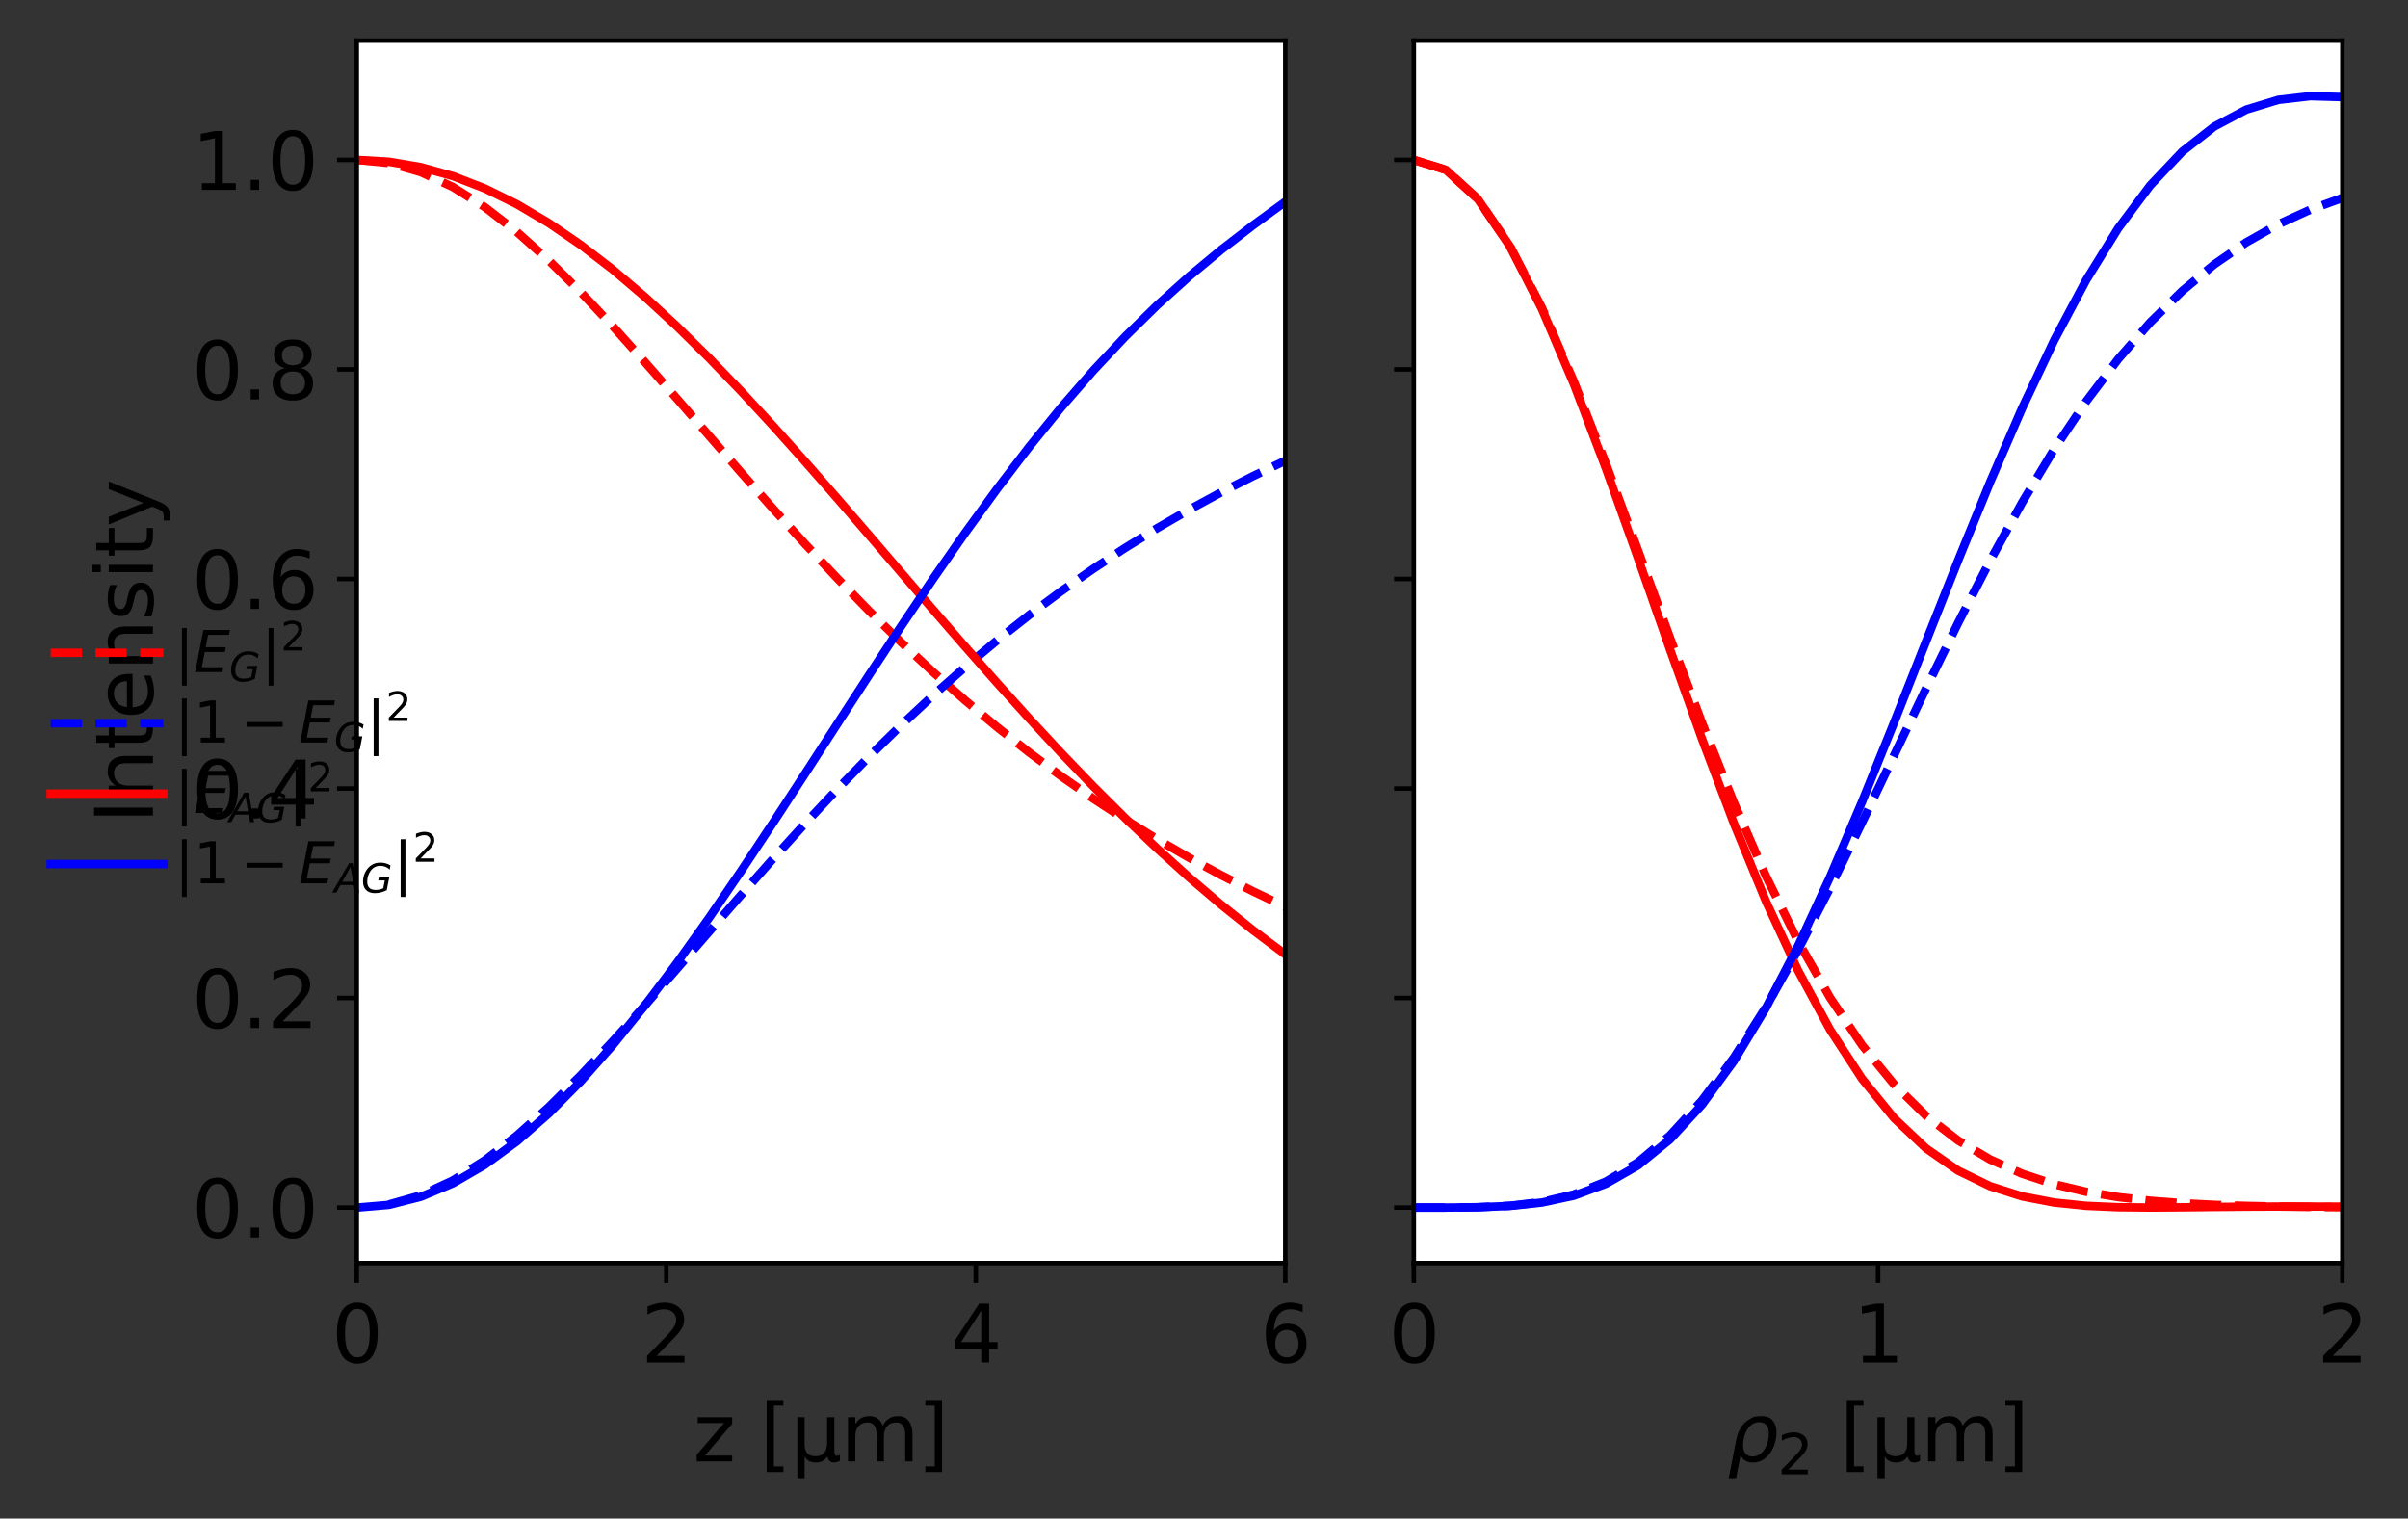 <?xml version="1.0" encoding="utf-8" standalone="no"?>
<!DOCTYPE svg PUBLIC "-//W3C//DTD SVG 1.1//EN"
  "http://www.w3.org/Graphics/SVG/1.1/DTD/svg11.dtd">
<svg height="269.529pt" version="1.1" viewBox="0 0 427.416 269.529" width="427.416pt" xmlns="http://www.w3.org/2000/svg" xmlns:xlink="http://www.w3.org/1999/xlink">
 <rect x="0" y="0" width="427.416" height="269.529" fill="#333333" stroke="none"/>
 <defs>
  <style type="text/css">*{stroke-linecap:butt;stroke-linejoin:round;}</style>
 </defs>
 <g id="figure_1">
  <g id="patch_1">
   <path d="M 0 269.529 
L 427.416 269.529 
L 427.416 0 
L 0 0 
z
" style="fill:none;"/>
  </g>
  <g id="axes_1">
   <g id="patch_2">
    <path d="M 63.325 224.2 
L 228.137 224.2 
L 228.137 7.2 
L 63.325 7.2 
z
" style="fill:#ffffff;"/>
   </g>
   <g id="matplotlib.axis_1">
    <g id="xtick_1">
     <g id="line2d_1">
      <defs>
       <path d="M 0 0 
L 0 3.5 
" id="m1a1804c371" style="stroke:#000000;stroke-width:0.8;"/>
      </defs>
      <g>
       <use style="stroke:#000000;stroke-width:0.8;" x="63.325" xlink:href="#m1a1804c371" y="224.2"/>
      </g>
     </g>
     <g id="text_1">
      <!-- 0 -->
      <g transform="translate(58.871 241.838)scale(0.14 -0.14)">
       <defs>
        <path d="M 2034 4250 
Q 1547 4250 1301 3770 
Q 1056 3291 1056 2328 
Q 1056 1369 1301 889 
Q 1547 409 2034 409 
Q 2525 409 2770 889 
Q 3016 1369 3016 2328 
Q 3016 3291 2770 3770 
Q 2525 4250 2034 4250 
z
M 2034 4750 
Q 2819 4750 3233 4129 
Q 3647 3509 3647 2328 
Q 3647 1150 3233 529 
Q 2819 -91 2034 -91 
Q 1250 -91 836 529 
Q 422 1150 422 2328 
Q 422 3509 836 4129 
Q 1250 4750 2034 4750 
z
" id="DejaVuSans-30" transform="scale(0.016)"/>
       </defs>
       <use xlink:href="#DejaVuSans-30"/>
      </g>
     </g>
    </g>
    <g id="xtick_2">
     <g id="line2d_2">
      <g>
       <use style="stroke:#000000;stroke-width:0.8;" x="118.263" xlink:href="#m1a1804c371" y="224.2"/>
      </g>
     </g>
     <g id="text_2">
      <!-- 2 -->
      <g transform="translate(113.809 241.838)scale(0.14 -0.14)">
       <defs>
        <path d="M 1228 531 
L 3431 531 
L 3431 0 
L 469 0 
L 469 531 
Q 828 903 1448 1529 
Q 2069 2156 2228 2338 
Q 2531 2678 2651 2914 
Q 2772 3150 2772 3378 
Q 2772 3750 2511 3984 
Q 2250 4219 1831 4219 
Q 1534 4219 1204 4116 
Q 875 4013 500 3803 
L 500 4441 
Q 881 4594 1212 4672 
Q 1544 4750 1819 4750 
Q 2544 4750 2975 4387 
Q 3406 4025 3406 3419 
Q 3406 3131 3298 2873 
Q 3191 2616 2906 2266 
Q 2828 2175 2409 1742 
Q 1991 1309 1228 531 
z
" id="DejaVuSans-32" transform="scale(0.016)"/>
       </defs>
       <use xlink:href="#DejaVuSans-32"/>
      </g>
     </g>
    </g>
    <g id="xtick_3">
     <g id="line2d_3">
      <g>
       <use style="stroke:#000000;stroke-width:0.8;" x="173.2" xlink:href="#m1a1804c371" y="224.2"/>
      </g>
     </g>
     <g id="text_3">
      <!-- 4 -->
      <g transform="translate(168.746 241.838)scale(0.14 -0.14)">
       <defs>
        <path d="M 2419 4116 
L 825 1625 
L 2419 1625 
L 2419 4116 
z
M 2253 4666 
L 3047 4666 
L 3047 1625 
L 3713 1625 
L 3713 1100 
L 3047 1100 
L 3047 0 
L 2419 0 
L 2419 1100 
L 313 1100 
L 313 1709 
L 2253 4666 
z
" id="DejaVuSans-34" transform="scale(0.016)"/>
       </defs>
       <use xlink:href="#DejaVuSans-34"/>
      </g>
     </g>
    </g>
    <g id="xtick_4">
     <g id="line2d_4">
      <g>
       <use style="stroke:#000000;stroke-width:0.8;" x="228.137" xlink:href="#m1a1804c371" y="224.2"/>
      </g>
     </g>
     <g id="text_4">
      <!-- 6 -->
      <g transform="translate(223.684 241.838)scale(0.14 -0.14)">
       <defs>
        <path d="M 2113 2584 
Q 1688 2584 1439 2293 
Q 1191 2003 1191 1497 
Q 1191 994 1439 701 
Q 1688 409 2113 409 
Q 2538 409 2786 701 
Q 3034 994 3034 1497 
Q 3034 2003 2786 2293 
Q 2538 2584 2113 2584 
z
M 3366 4563 
L 3366 3988 
Q 3128 4100 2886 4159 
Q 2644 4219 2406 4219 
Q 1781 4219 1451 3797 
Q 1122 3375 1075 2522 
Q 1259 2794 1537 2939 
Q 1816 3084 2150 3084 
Q 2853 3084 3261 2657 
Q 3669 2231 3669 1497 
Q 3669 778 3244 343 
Q 2819 -91 2113 -91 
Q 1303 -91 875 529 
Q 447 1150 447 2328 
Q 447 3434 972 4092 
Q 1497 4750 2381 4750 
Q 2619 4750 2861 4703 
Q 3103 4656 3366 4563 
z
" id="DejaVuSans-36" transform="scale(0.016)"/>
       </defs>
       <use xlink:href="#DejaVuSans-36"/>
      </g>
     </g>
    </g>
    <g id="text_5">
     <!-- z [$\mathrm{\mu m}$] -->
     <g transform="translate(123.051 259.389)scale(0.14 -0.14)">
      <defs>
       <path d="M 353 3500 
L 3084 3500 
L 3084 2975 
L 922 459 
L 3084 459 
L 3084 0 
L 275 0 
L 275 525 
L 2438 3041 
L 353 3041 
L 353 3500 
z
" id="DejaVuSans-7a" transform="scale(0.016)"/>
       <path id="DejaVuSans-20" transform="scale(0.016)"/>
       <path d="M 550 4863 
L 1875 4863 
L 1875 4416 
L 1125 4416 
L 1125 -397 
L 1875 -397 
L 1875 -844 
L 550 -844 
L 550 4863 
z
" id="DejaVuSans-5b" transform="scale(0.016)"/>
       <path d="M 544 -1331 
L 544 3500 
L 1119 3500 
L 1119 1325 
Q 1119 872 1334 640 
Q 1550 409 1972 409 
Q 2434 409 2667 671 
Q 2900 934 2900 1459 
L 2900 3500 
L 3475 3500 
L 3475 806 
Q 3475 619 3529 530 
Q 3584 441 3700 441 
Q 3728 441 3778 458 
Q 3828 475 3916 513 
L 3916 50 
Q 3788 -22 3673 -56 
Q 3559 -91 3450 -91 
Q 3234 -91 3106 31 
Q 2978 153 2931 403 
Q 2775 156 2548 32 
Q 2322 -91 2016 -91 
Q 1697 -91 1473 31 
Q 1250 153 1119 397 
L 1119 -1331 
L 544 -1331 
z
" id="DejaVuSans-3bc" transform="scale(0.016)"/>
       <path d="M 3328 2828 
Q 3544 3216 3844 3400 
Q 4144 3584 4550 3584 
Q 5097 3584 5394 3201 
Q 5691 2819 5691 2113 
L 5691 0 
L 5113 0 
L 5113 2094 
Q 5113 2597 4934 2840 
Q 4756 3084 4391 3084 
Q 3944 3084 3684 2787 
Q 3425 2491 3425 1978 
L 3425 0 
L 2847 0 
L 2847 2094 
Q 2847 2600 2669 2842 
Q 2491 3084 2119 3084 
Q 1678 3084 1418 2786 
Q 1159 2488 1159 1978 
L 1159 0 
L 581 0 
L 581 3500 
L 1159 3500 
L 1159 2956 
Q 1356 3278 1631 3431 
Q 1906 3584 2284 3584 
Q 2666 3584 2933 3390 
Q 3200 3197 3328 2828 
z
" id="DejaVuSans-6d" transform="scale(0.016)"/>
       <path d="M 1947 4863 
L 1947 -844 
L 622 -844 
L 622 -397 
L 1369 -397 
L 1369 4416 
L 622 4416 
L 622 4863 
L 1947 4863 
z
" id="DejaVuSans-5d" transform="scale(0.016)"/>
      </defs>
      <use transform="translate(0 0.016)" xlink:href="#DejaVuSans-7a"/>
      <use transform="translate(52.49 0.016)" xlink:href="#DejaVuSans-20"/>
      <use transform="translate(84.277 0.016)" xlink:href="#DejaVuSans-5b"/>
      <use transform="translate(123.291 0.016)" xlink:href="#DejaVuSans-3bc"/>
      <use transform="translate(186.914 0.016)" xlink:href="#DejaVuSans-6d"/>
      <use transform="translate(284.326 0.016)" xlink:href="#DejaVuSans-5d"/>
     </g>
    </g>
   </g>
   <g id="matplotlib.axis_2">
    <g id="ytick_1">
     <g id="line2d_5">
      <defs>
       <path d="M 0 0 
L -3.5 0 
" id="m82e2b586c4" style="stroke:#000000;stroke-width:0.8;"/>
      </defs>
      <g>
       <use style="stroke:#000000;stroke-width:0.8;" x="63.325" xlink:href="#m82e2b586c4" y="214.336"/>
      </g>
     </g>
     <g id="text_6">
      <!-- 0.0 -->
      <g transform="translate(34.061 219.655)scale(0.14 -0.14)">
       <defs>
        <path d="M 684 794 
L 1344 794 
L 1344 0 
L 684 0 
L 684 794 
z
" id="DejaVuSans-2e" transform="scale(0.016)"/>
       </defs>
       <use xlink:href="#DejaVuSans-30"/>
       <use x="63.623" xlink:href="#DejaVuSans-2e"/>
       <use x="95.41" xlink:href="#DejaVuSans-30"/>
      </g>
     </g>
    </g>
    <g id="ytick_2">
     <g id="line2d_6">
      <g>
       <use style="stroke:#000000;stroke-width:0.8;" x="63.325" xlink:href="#m82e2b586c4" y="177.146"/>
      </g>
     </g>
     <g id="text_7">
      <!-- 0.2 -->
      <g transform="translate(34.061 182.465)scale(0.14 -0.14)">
       <use xlink:href="#DejaVuSans-30"/>
       <use x="63.623" xlink:href="#DejaVuSans-2e"/>
       <use x="95.41" xlink:href="#DejaVuSans-32"/>
      </g>
     </g>
    </g>
    <g id="ytick_3">
     <g id="line2d_7">
      <g>
       <use style="stroke:#000000;stroke-width:0.8;" x="63.325" xlink:href="#m82e2b586c4" y="139.956"/>
      </g>
     </g>
     <g id="text_8">
      <!-- 0.4 -->
      <g transform="translate(34.061 145.274)scale(0.14 -0.14)">
       <use xlink:href="#DejaVuSans-30"/>
       <use x="63.623" xlink:href="#DejaVuSans-2e"/>
       <use x="95.41" xlink:href="#DejaVuSans-34"/>
      </g>
     </g>
    </g>
    <g id="ytick_4">
     <g id="line2d_8">
      <g>
       <use style="stroke:#000000;stroke-width:0.8;" x="63.325" xlink:href="#m82e2b586c4" y="102.765"/>
      </g>
     </g>
     <g id="text_9">
      <!-- 0.6 -->
      <g transform="translate(34.061 108.084)scale(0.14 -0.14)">
       <use xlink:href="#DejaVuSans-30"/>
       <use x="63.623" xlink:href="#DejaVuSans-2e"/>
       <use x="95.41" xlink:href="#DejaVuSans-36"/>
      </g>
     </g>
    </g>
    <g id="ytick_5">
     <g id="line2d_9">
      <g>
       <use style="stroke:#000000;stroke-width:0.8;" x="63.325" xlink:href="#m82e2b586c4" y="65.575"/>
      </g>
     </g>
     <g id="text_10">
      <!-- 0.8 -->
      <g transform="translate(34.061 70.894)scale(0.14 -0.14)">
       <defs>
        <path d="M 2034 2216 
Q 1584 2216 1326 1975 
Q 1069 1734 1069 1313 
Q 1069 891 1326 650 
Q 1584 409 2034 409 
Q 2484 409 2743 651 
Q 3003 894 3003 1313 
Q 3003 1734 2745 1975 
Q 2488 2216 2034 2216 
z
M 1403 2484 
Q 997 2584 770 2862 
Q 544 3141 544 3541 
Q 544 4100 942 4425 
Q 1341 4750 2034 4750 
Q 2731 4750 3128 4425 
Q 3525 4100 3525 3541 
Q 3525 3141 3298 2862 
Q 3072 2584 2669 2484 
Q 3125 2378 3379 2068 
Q 3634 1759 3634 1313 
Q 3634 634 3220 271 
Q 2806 -91 2034 -91 
Q 1263 -91 848 271 
Q 434 634 434 1313 
Q 434 1759 690 2068 
Q 947 2378 1403 2484 
z
M 1172 3481 
Q 1172 3119 1398 2916 
Q 1625 2713 2034 2713 
Q 2441 2713 2670 2916 
Q 2900 3119 2900 3481 
Q 2900 3844 2670 4047 
Q 2441 4250 2034 4250 
Q 1625 4250 1398 4047 
Q 1172 3844 1172 3481 
z
" id="DejaVuSans-38" transform="scale(0.016)"/>
       </defs>
       <use xlink:href="#DejaVuSans-30"/>
       <use x="63.623" xlink:href="#DejaVuSans-2e"/>
       <use x="95.41" xlink:href="#DejaVuSans-38"/>
      </g>
     </g>
    </g>
    <g id="ytick_6">
     <g id="line2d_10">
      <g>
       <use style="stroke:#000000;stroke-width:0.8;" x="63.325" xlink:href="#m82e2b586c4" y="28.384"/>
      </g>
     </g>
     <g id="text_11">
      <!-- 1.0 -->
      <g transform="translate(34.061 33.703)scale(0.14 -0.14)">
       <defs>
        <path d="M 794 531 
L 1825 531 
L 1825 4091 
L 703 3866 
L 703 4441 
L 1819 4666 
L 2450 4666 
L 2450 531 
L 3481 531 
L 3481 0 
L 794 0 
L 794 531 
z
" id="DejaVuSans-31" transform="scale(0.016)"/>
       </defs>
       <use xlink:href="#DejaVuSans-31"/>
       <use x="63.623" xlink:href="#DejaVuSans-2e"/>
       <use x="95.41" xlink:href="#DejaVuSans-30"/>
      </g>
     </g>
    </g>
    <g id="text_12">
     <!-- Intensity -->
     <g transform="translate(27.149 146.167)rotate(-90)scale(0.14 -0.14)">
      <defs>
       <path d="M 628 4666 
L 1259 4666 
L 1259 0 
L 628 0 
L 628 4666 
z
" id="DejaVuSans-49" transform="scale(0.016)"/>
       <path d="M 3513 2113 
L 3513 0 
L 2938 0 
L 2938 2094 
Q 2938 2591 2744 2837 
Q 2550 3084 2163 3084 
Q 1697 3084 1428 2787 
Q 1159 2491 1159 1978 
L 1159 0 
L 581 0 
L 581 3500 
L 1159 3500 
L 1159 2956 
Q 1366 3272 1645 3428 
Q 1925 3584 2291 3584 
Q 2894 3584 3203 3211 
Q 3513 2838 3513 2113 
z
" id="DejaVuSans-6e" transform="scale(0.016)"/>
       <path d="M 1172 4494 
L 1172 3500 
L 2356 3500 
L 2356 3053 
L 1172 3053 
L 1172 1153 
Q 1172 725 1289 603 
Q 1406 481 1766 481 
L 2356 481 
L 2356 0 
L 1766 0 
Q 1100 0 847 248 
Q 594 497 594 1153 
L 594 3053 
L 172 3053 
L 172 3500 
L 594 3500 
L 594 4494 
L 1172 4494 
z
" id="DejaVuSans-74" transform="scale(0.016)"/>
       <path d="M 3597 1894 
L 3597 1613 
L 953 1613 
Q 991 1019 1311 708 
Q 1631 397 2203 397 
Q 2534 397 2845 478 
Q 3156 559 3463 722 
L 3463 178 
Q 3153 47 2828 -22 
Q 2503 -91 2169 -91 
Q 1331 -91 842 396 
Q 353 884 353 1716 
Q 353 2575 817 3079 
Q 1281 3584 2069 3584 
Q 2775 3584 3186 3129 
Q 3597 2675 3597 1894 
z
M 3022 2063 
Q 3016 2534 2758 2815 
Q 2500 3097 2075 3097 
Q 1594 3097 1305 2825 
Q 1016 2553 972 2059 
L 3022 2063 
z
" id="DejaVuSans-65" transform="scale(0.016)"/>
       <path d="M 2834 3397 
L 2834 2853 
Q 2591 2978 2328 3040 
Q 2066 3103 1784 3103 
Q 1356 3103 1142 2972 
Q 928 2841 928 2578 
Q 928 2378 1081 2264 
Q 1234 2150 1697 2047 
L 1894 2003 
Q 2506 1872 2764 1633 
Q 3022 1394 3022 966 
Q 3022 478 2636 193 
Q 2250 -91 1575 -91 
Q 1294 -91 989 -36 
Q 684 19 347 128 
L 347 722 
Q 666 556 975 473 
Q 1284 391 1588 391 
Q 1994 391 2212 530 
Q 2431 669 2431 922 
Q 2431 1156 2273 1281 
Q 2116 1406 1581 1522 
L 1381 1569 
Q 847 1681 609 1914 
Q 372 2147 372 2553 
Q 372 3047 722 3315 
Q 1072 3584 1716 3584 
Q 2034 3584 2315 3537 
Q 2597 3491 2834 3397 
z
" id="DejaVuSans-73" transform="scale(0.016)"/>
       <path d="M 603 3500 
L 1178 3500 
L 1178 0 
L 603 0 
L 603 3500 
z
M 603 4863 
L 1178 4863 
L 1178 4134 
L 603 4134 
L 603 4863 
z
" id="DejaVuSans-69" transform="scale(0.016)"/>
       <path d="M 2059 -325 
Q 1816 -950 1584 -1140 
Q 1353 -1331 966 -1331 
L 506 -1331 
L 506 -850 
L 844 -850 
Q 1081 -850 1212 -737 
Q 1344 -625 1503 -206 
L 1606 56 
L 191 3500 
L 800 3500 
L 1894 763 
L 2988 3500 
L 3597 3500 
L 2059 -325 
z
" id="DejaVuSans-79" transform="scale(0.016)"/>
      </defs>
      <use xlink:href="#DejaVuSans-49"/>
      <use x="29.492" xlink:href="#DejaVuSans-6e"/>
      <use x="92.871" xlink:href="#DejaVuSans-74"/>
      <use x="132.08" xlink:href="#DejaVuSans-65"/>
      <use x="193.604" xlink:href="#DejaVuSans-6e"/>
      <use x="256.982" xlink:href="#DejaVuSans-73"/>
      <use x="309.082" xlink:href="#DejaVuSans-69"/>
      <use x="336.865" xlink:href="#DejaVuSans-74"/>
      <use x="376.074" xlink:href="#DejaVuSans-79"/>
     </g>
    </g>
   </g>
   <g id="line2d_11">
    <path clip-path="url(#p357d05d945)" d="M 63.325 28.384 
L 69.008 28.932 
L 74.691 30.555 
L 80.375 33.197 
L 86.058 36.771 
L 91.741 41.164 
L 97.424 46.247 
L 103.107 51.883 
L 108.791 57.933 
L 114.474 64.268 
L 120.157 70.766 
L 125.84 77.324 
L 131.523 83.852 
L 137.206 90.276 
L 142.89 96.54 
L 148.573 102.6 
L 154.256 108.424 
L 159.939 113.991 
L 165.622 119.29 
L 171.306 124.316 
L 176.989 129.068 
L 182.672 133.552 
L 188.355 137.774 
L 194.038 141.744 
L 199.722 145.474 
L 205.405 148.975 
L 211.088 152.26 
L 216.771 155.341 
L 222.454 158.231 
L 228.137 160.942 
" style="fill:none;stroke:#ff0000;stroke-dasharray:5.55,2.4;stroke-dashoffset:0;stroke-width:1.5;"/>
   </g>
   <g id="line2d_12">
    <path clip-path="url(#p357d05d945)" d="M 69.008 213.789 
L 74.691 212.166 
L 80.375 209.524 
L 86.058 205.95 
L 91.741 201.556 
L 97.424 196.473 
L 103.107 190.838 
L 108.791 184.788 
L 114.474 178.453 
L 120.157 171.955 
L 125.84 165.397 
L 131.523 158.869 
L 137.206 152.445 
L 142.89 146.181 
L 148.573 140.121 
L 154.256 134.297 
L 159.939 128.73 
L 165.622 123.43 
L 171.306 118.405 
L 176.989 113.652 
L 182.672 109.169 
L 188.355 104.947 
L 194.038 100.976 
L 199.722 97.247 
L 205.405 93.746 
L 211.088 90.461 
L 216.771 87.379 
L 222.454 84.489 
L 228.137 81.779 
" style="fill:none;stroke:#0000ff;stroke-dasharray:5.55,2.4;stroke-dashoffset:0;stroke-width:1.5;"/>
   </g>
   <g id="line2d_13">
    <path clip-path="url(#p357d05d945)" d="M 63.325 28.384 
L 69.008 28.705 
L 74.691 29.665 
L 80.375 31.253 
L 86.058 33.455 
L 91.741 36.247 
L 97.424 39.604 
L 103.107 43.49 
L 108.791 47.87 
L 114.474 52.7 
L 120.157 57.935 
L 125.84 63.526 
L 131.523 69.422 
L 137.206 75.571 
L 142.89 81.918 
L 148.573 88.41 
L 154.256 94.993 
L 159.939 101.615 
L 165.622 108.225 
L 171.306 114.777 
L 176.989 121.224 
L 182.672 127.526 
L 188.355 133.647 
L 194.038 139.554 
L 199.722 145.22 
L 205.405 150.626 
L 211.088 155.754 
L 216.771 160.596 
L 222.454 165.145 
L 228.137 169.4 
" style="fill:none;stroke:#ff0000;stroke-linecap:square;stroke-width:1.5;"/>
   </g>
   <g id="line2d_14">
    <path clip-path="url(#p357d05d945)" d="M 63.325 214.336 
L 69.008 213.855 
L 74.691 212.415 
L 80.375 210.036 
L 86.058 206.748 
L 91.741 202.592 
L 97.424 197.619 
L 103.107 191.891 
L 108.791 185.479 
L 114.474 178.46 
L 120.157 170.918 
L 125.84 162.941 
L 131.523 154.623 
L 137.206 146.057 
L 142.89 137.338 
L 148.573 128.558 
L 154.256 119.81 
L 159.939 111.178 
L 165.622 102.745 
L 171.306 94.584 
L 176.989 86.759 
L 182.672 79.326 
L 188.355 72.329 
L 194.038 65.796 
L 199.722 59.743 
L 205.405 54.166 
L 211.088 49.044 
L 216.771 44.331 
L 222.454 39.953 
L 228.137 35.808 
" style="fill:none;stroke:#0000ff;stroke-linecap:square;stroke-width:1.5;"/>
   </g>
   <g id="patch_3">
    <path d="M 63.325 224.2 
L 63.325 7.2 
" style="fill:none;stroke:#000000;stroke-linecap:square;stroke-linejoin:miter;stroke-width:0.8;"/>
   </g>
   <g id="patch_4">
    <path d="M 228.137 224.2 
L 228.137 7.2 
" style="fill:none;stroke:#000000;stroke-linecap:square;stroke-linejoin:miter;stroke-width:0.8;"/>
   </g>
   <g id="patch_5">
    <path d="M 63.325 224.2 
L 228.137 224.2 
" style="fill:none;stroke:#000000;stroke-linecap:square;stroke-linejoin:miter;stroke-width:0.8;"/>
   </g>
   <g id="patch_6">
    <path d="M 63.325 7.2 
L 228.137 7.2 
" style="fill:none;stroke:#000000;stroke-linecap:square;stroke-linejoin:miter;stroke-width:0.8;"/>
   </g>
  </g>
  <g id="axes_2">
   <g id="patch_7">
    <path d="M 250.95 224.2 
L 415.762 224.2 
L 415.762 7.2 
L 250.95 7.2 
z
" style="fill:#ffffff;"/>
   </g>
   <g id="matplotlib.axis_3">
    <g id="xtick_5">
     <g id="line2d_15">
      <g>
       <use style="stroke:#000000;stroke-width:0.8;" x="250.95" xlink:href="#m1a1804c371" y="224.2"/>
      </g>
     </g>
     <g id="text_13">
      <!-- 0 -->
      <g transform="translate(246.496 241.838)scale(0.14 -0.14)">
       <use xlink:href="#DejaVuSans-30"/>
      </g>
     </g>
    </g>
    <g id="xtick_6">
     <g id="line2d_16">
      <g>
       <use style="stroke:#000000;stroke-width:0.8;" x="333.356" xlink:href="#m1a1804c371" y="224.2"/>
      </g>
     </g>
     <g id="text_14">
      <!-- 1 -->
      <g transform="translate(328.902 241.838)scale(0.14 -0.14)">
       <use xlink:href="#DejaVuSans-31"/>
      </g>
     </g>
    </g>
    <g id="xtick_7">
     <g id="line2d_17">
      <g>
       <use style="stroke:#000000;stroke-width:0.8;" x="415.762" xlink:href="#m1a1804c371" y="224.2"/>
      </g>
     </g>
     <g id="text_15">
      <!-- 2 -->
      <g transform="translate(411.309 241.838)scale(0.14 -0.14)">
       <use xlink:href="#DejaVuSans-32"/>
      </g>
     </g>
    </g>
    <g id="text_16">
     <!-- $\rho_2$ [$\mathrm{\mu m}$] -->
     <g transform="translate(306.616 259.389)scale(0.14 -0.14)">
      <defs>
       <path d="M 1203 2875 
Q 1453 3194 1981 3475 
Q 2188 3584 2756 3584 
Q 3394 3584 3694 3078 
Q 3994 2572 3834 1747 
Q 3672 922 3175 415 
Q 2678 -91 2041 -91 
Q 1656 -91 1409 63 
Q 1163 213 1044 525 
L 681 -1331 
L 103 -1331 
L 697 1716 
Q 838 2438 1203 2875 
z
M 3238 1747 
Q 3359 2381 3169 2744 
Q 2978 3103 2522 3103 
Q 2066 3103 1734 2744 
Q 1403 2381 1281 1747 
Q 1156 1113 1347 750 
Q 1538 391 1994 391 
Q 2450 391 2781 750 
Q 3113 1113 3238 1747 
z
" id="DejaVuSans-Oblique-3c1" transform="scale(0.016)"/>
      </defs>
      <use transform="translate(0 0.016)" xlink:href="#DejaVuSans-Oblique-3c1"/>
      <use transform="translate(63.477 -16.391)scale(0.7)" xlink:href="#DejaVuSans-32"/>
      <use transform="translate(110.747 0.016)" xlink:href="#DejaVuSans-20"/>
      <use transform="translate(142.534 0.016)" xlink:href="#DejaVuSans-5b"/>
      <use transform="translate(181.548 0.016)" xlink:href="#DejaVuSans-3bc"/>
      <use transform="translate(245.171 0.016)" xlink:href="#DejaVuSans-6d"/>
      <use transform="translate(342.583 0.016)" xlink:href="#DejaVuSans-5d"/>
     </g>
    </g>
   </g>
   <g id="matplotlib.axis_4">
    <g id="ytick_7">
     <g id="line2d_18">
      <g>
       <use style="stroke:#000000;stroke-width:0.8;" x="250.95" xlink:href="#m82e2b586c4" y="214.336"/>
      </g>
     </g>
    </g>
    <g id="ytick_8">
     <g id="line2d_19">
      <g>
       <use style="stroke:#000000;stroke-width:0.8;" x="250.95" xlink:href="#m82e2b586c4" y="177.146"/>
      </g>
     </g>
    </g>
    <g id="ytick_9">
     <g id="line2d_20">
      <g>
       <use style="stroke:#000000;stroke-width:0.8;" x="250.95" xlink:href="#m82e2b586c4" y="139.956"/>
      </g>
     </g>
    </g>
    <g id="ytick_10">
     <g id="line2d_21">
      <g>
       <use style="stroke:#000000;stroke-width:0.8;" x="250.95" xlink:href="#m82e2b586c4" y="102.765"/>
      </g>
     </g>
    </g>
    <g id="ytick_11">
     <g id="line2d_22">
      <g>
       <use style="stroke:#000000;stroke-width:0.8;" x="250.95" xlink:href="#m82e2b586c4" y="65.575"/>
      </g>
     </g>
    </g>
    <g id="ytick_12">
     <g id="line2d_23">
      <g>
       <use style="stroke:#000000;stroke-width:0.8;" x="250.95" xlink:href="#m82e2b586c4" y="28.384"/>
      </g>
     </g>
    </g>
   </g>
   <g id="line2d_24">
    <path clip-path="url(#pe6235a3b0e)" d="M 250.95 28.384 
L 256.633 30.145 
L 262.316 35.327 
L 268 43.642 
L 273.683 54.638 
L 279.366 67.741 
L 285.049 82.305 
L 290.732 97.663 
L 296.416 113.178 
L 302.099 128.282 
L 307.782 142.511 
L 313.465 155.517 
L 319.148 167.075 
L 324.831 177.078 
L 330.515 185.517 
L 336.198 192.465 
L 341.881 198.051 
L 347.564 202.438 
L 353.247 205.808 
L 358.931 208.338 
L 364.614 210.197 
L 370.297 211.534 
L 375.98 212.475 
L 381.663 213.123 
L 387.347 213.56 
L 393.03 213.85 
L 398.713 214.037 
L 404.396 214.155 
L 410.079 214.229 
L 415.762 214.274 
" style="fill:none;stroke:#ff0000;stroke-dasharray:5.55,2.4;stroke-dashoffset:0;stroke-width:1.5;"/>
   </g>
   <g id="line2d_25">
    <path clip-path="url(#pe6235a3b0e)" d="M 250.95 214.336 
L 256.633 214.332 
L 262.316 214.27 
L 268 214.01 
L 273.683 213.338 
L 279.366 211.999 
L 285.049 209.731 
L 290.732 206.3 
L 296.416 201.53 
L 302.099 195.328 
L 307.782 187.696 
L 313.465 178.731 
L 319.148 168.615 
L 324.831 157.599 
L 330.515 145.975 
L 336.198 134.06 
L 341.881 122.16 
L 347.564 110.56 
L 353.247 99.503 
L 358.931 89.181 
L 364.614 79.732 
L 370.297 71.238 
L 375.98 63.734 
L 381.663 57.213 
L 387.347 51.632 
L 393.03 46.927 
L 398.713 43.015 
L 404.396 39.807 
L 410.079 37.21 
L 415.762 35.134 
" style="fill:none;stroke:#0000ff;stroke-dasharray:5.55,2.4;stroke-dashoffset:0;stroke-width:1.5;"/>
   </g>
   <g id="line2d_26">
    <path clip-path="url(#pe6235a3b0e)" d="M 250.95 28.384 
L 256.633 30.146 
L 262.316 35.34 
L 268 43.707 
L 273.683 54.833 
L 279.366 68.182 
L 285.049 83.138 
L 290.732 99.043 
L 296.416 115.247 
L 302.099 131.141 
L 307.782 146.201 
L 313.465 160.004 
L 319.148 172.251 
L 324.831 182.765 
L 330.515 191.488 
L 336.198 198.469 
L 341.881 203.838 
L 347.564 207.788 
L 353.247 210.547 
L 358.931 212.355 
L 364.614 213.444 
L 370.297 214.025 
L 375.98 214.273 
L 381.663 214.328 
L 387.347 214.291 
L 393.03 214.228 
L 398.713 214.176 
L 404.396 214.151 
L 410.079 214.152 
L 415.762 214.174 
" style="fill:none;stroke:#ff0000;stroke-linecap:square;stroke-width:1.5;"/>
   </g>
   <g id="line2d_27">
    <path clip-path="url(#pe6235a3b0e)" d="M 250.95 214.336 
L 256.633 214.333 
L 262.316 214.278 
L 268 214.046 
L 273.683 213.442 
L 279.366 212.221 
L 285.049 210.116 
L 290.732 206.867 
L 296.416 202.245 
L 302.099 196.082 
L 307.782 188.289 
L 313.465 178.87 
L 319.148 167.923 
L 324.831 155.642 
L 330.515 142.301 
L 336.198 128.237 
L 341.881 113.83 
L 347.564 99.473 
L 353.247 85.555 
L 358.931 72.429 
L 364.614 60.399 
L 370.297 49.706 
L 375.98 40.513 
L 381.663 32.909 
L 387.347 26.91 
L 393.03 22.461 
L 398.713 19.451 
L 404.396 17.72 
L 410.079 17.064 
L 415.762 17.226 
" style="fill:none;stroke:#0000ff;stroke-linecap:square;stroke-width:1.5;"/>
   </g>
   <g id="patch_8">
    <path d="M 250.95 224.2 
L 250.95 7.2 
" style="fill:none;stroke:#000000;stroke-linecap:square;stroke-linejoin:miter;stroke-width:0.8;"/>
   </g>
   <g id="patch_9">
    <path d="M 415.762 224.2 
L 415.762 7.2 
" style="fill:none;stroke:#000000;stroke-linecap:square;stroke-linejoin:miter;stroke-width:0.8;"/>
   </g>
   <g id="patch_10">
    <path d="M 250.95 224.2 
L 415.762 224.2 
" style="fill:none;stroke:#000000;stroke-linecap:square;stroke-linejoin:miter;stroke-width:0.8;"/>
   </g>
   <g id="patch_11">
    <path d="M 250.95 7.2 
L 415.762 7.2 
" style="fill:none;stroke:#000000;stroke-linecap:square;stroke-linejoin:miter;stroke-width:0.8;"/>
   </g>
  </g>
  <g id="legend_1">
   <g id="line2d_28">
    <path d="M 9 115.865 
L 29 115.865 
" style="fill:none;stroke:#ff0000;stroke-dasharray:5.55,2.4;stroke-dashoffset:0;stroke-width:1.5;"/>
   </g>
   <g id="line2d_29"/>
   <g id="text_17">
    <!-- $|E_G|^2$ -->
    <g transform="translate(31 119.365)scale(0.1 -0.1)">
     <defs>
      <path d="M 1344 4891 
L 1344 -1509 
L 813 -1509 
L 813 4891 
L 1344 4891 
z
" id="DejaVuSans-7c" transform="scale(0.016)"/>
      <path d="M 1081 4666 
L 4031 4666 
L 3928 4134 
L 1606 4134 
L 1338 2753 
L 3566 2753 
L 3463 2222 
L 1234 2222 
L 909 531 
L 3284 531 
L 3181 0 
L 172 0 
L 1081 4666 
z
" id="DejaVuSans-Oblique-45" transform="scale(0.016)"/>
      <path d="M 3494 697 
L 3738 1919 
L 2700 1919 
L 2797 2438 
L 4453 2438 
L 4050 384 
Q 3634 156 3143 32 
Q 2653 -91 2156 -91 
Q 1278 -91 783 396 
Q 288 884 288 1753 
Q 288 2475 589 3126 
Q 891 3778 1422 4213 
Q 1756 4484 2153 4617 
Q 2550 4750 3034 4750 
Q 3472 4750 3873 4639 
Q 4275 4528 4641 4306 
L 4513 3634 
Q 4231 3928 3853 4083 
Q 3475 4238 3047 4238 
Q 2550 4238 2172 4048 
Q 1794 3859 1497 3463 
Q 1244 3125 1098 2667 
Q 953 2209 953 1734 
Q 953 1081 1287 751 
Q 1622 422 2284 422 
Q 2616 422 2925 492 
Q 3234 563 3494 697 
z
" id="DejaVuSans-Oblique-47" transform="scale(0.016)"/>
     </defs>
     <use transform="translate(0 0.766)" xlink:href="#DejaVuSans-7c"/>
     <use transform="translate(33.691 0.766)" xlink:href="#DejaVuSans-Oblique-45"/>
     <use transform="translate(96.875 -15.641)scale(0.7)" xlink:href="#DejaVuSans-Oblique-47"/>
     <use transform="translate(153.853 0.766)" xlink:href="#DejaVuSans-7c"/>
     <use transform="translate(188.501 39.047)scale(0.7)" xlink:href="#DejaVuSans-32"/>
    </g>
   </g>
   <g id="line2d_30">
    <path d="M 9 128.365 
L 29 128.365 
" style="fill:none;stroke:#0000ff;stroke-dasharray:5.55,2.4;stroke-dashoffset:0;stroke-width:1.5;"/>
   </g>
   <g id="line2d_31"/>
   <g id="text_18">
    <!-- $|1 - E_G|^2$ -->
    <g transform="translate(31 131.865)scale(0.1 -0.1)">
     <defs>
      <path d="M 678 2272 
L 4684 2272 
L 4684 1741 
L 678 1741 
L 678 2272 
z
" id="DejaVuSans-2212" transform="scale(0.016)"/>
     </defs>
     <use transform="translate(0 0.766)" xlink:href="#DejaVuSans-7c"/>
     <use transform="translate(33.691 0.766)" xlink:href="#DejaVuSans-31"/>
     <use transform="translate(116.797 0.766)" xlink:href="#DejaVuSans-2212"/>
     <use transform="translate(220.068 0.766)" xlink:href="#DejaVuSans-Oblique-45"/>
     <use transform="translate(283.252 -15.641)scale(0.7)" xlink:href="#DejaVuSans-Oblique-47"/>
     <use transform="translate(340.229 0.766)" xlink:href="#DejaVuSans-7c"/>
     <use transform="translate(374.878 39.047)scale(0.7)" xlink:href="#DejaVuSans-32"/>
    </g>
   </g>
   <g id="line2d_32">
    <path d="M 9 140.865 
L 29 140.865 
" style="fill:none;stroke:#ff0000;stroke-linecap:square;stroke-width:1.5;"/>
   </g>
   <g id="line2d_33"/>
   <g id="text_19">
    <!-- $|E_{AG}|^2$ -->
    <g transform="translate(31 144.365)scale(0.1 -0.1)">
     <defs>
      <path d="M 2356 4666 
L 3072 4666 
L 3938 0 
L 3278 0 
L 3084 1197 
L 984 1197 
L 325 0 
L -341 0 
L 2356 4666 
z
M 2584 4044 
L 1275 1722 
L 2988 1722 
L 2584 4044 
z
" id="DejaVuSans-Oblique-41" transform="scale(0.016)"/>
     </defs>
     <use transform="translate(0 0.766)" xlink:href="#DejaVuSans-7c"/>
     <use transform="translate(33.691 0.766)" xlink:href="#DejaVuSans-Oblique-45"/>
     <use transform="translate(96.875 -15.641)scale(0.7)" xlink:href="#DejaVuSans-Oblique-41"/>
     <use transform="translate(144.761 -15.641)scale(0.7)" xlink:href="#DejaVuSans-Oblique-47"/>
     <use transform="translate(201.738 0.766)" xlink:href="#DejaVuSans-7c"/>
     <use transform="translate(236.387 39.047)scale(0.7)" xlink:href="#DejaVuSans-32"/>
    </g>
   </g>
   <g id="line2d_34">
    <path d="M 9 153.365 
L 29 153.365 
" style="fill:none;stroke:#0000ff;stroke-linecap:square;stroke-width:1.5;"/>
   </g>
   <g id="line2d_35"/>
   <g id="text_20">
    <!-- $|1 - E_{AG}|^2$ -->
    <g transform="translate(31 156.865)scale(0.1 -0.1)">
     <use transform="translate(0 0.766)" xlink:href="#DejaVuSans-7c"/>
     <use transform="translate(33.691 0.766)" xlink:href="#DejaVuSans-31"/>
     <use transform="translate(116.797 0.766)" xlink:href="#DejaVuSans-2212"/>
     <use transform="translate(220.068 0.766)" xlink:href="#DejaVuSans-Oblique-45"/>
     <use transform="translate(283.252 -15.641)scale(0.7)" xlink:href="#DejaVuSans-Oblique-41"/>
     <use transform="translate(331.138 -15.641)scale(0.7)" xlink:href="#DejaVuSans-Oblique-47"/>
     <use transform="translate(388.115 0.766)" xlink:href="#DejaVuSans-7c"/>
     <use transform="translate(422.764 39.047)scale(0.7)" xlink:href="#DejaVuSans-32"/>
    </g>
   </g>
  </g>
 </g>
 <defs>
  <clipPath id="p357d05d945">
   <rect height="217" width="164.812" x="63.325" y="7.2"/>
  </clipPath>
  <clipPath id="pe6235a3b0e">
   <rect height="217" width="164.812" x="250.95" y="7.2"/>
  </clipPath>
 </defs>
</svg>
